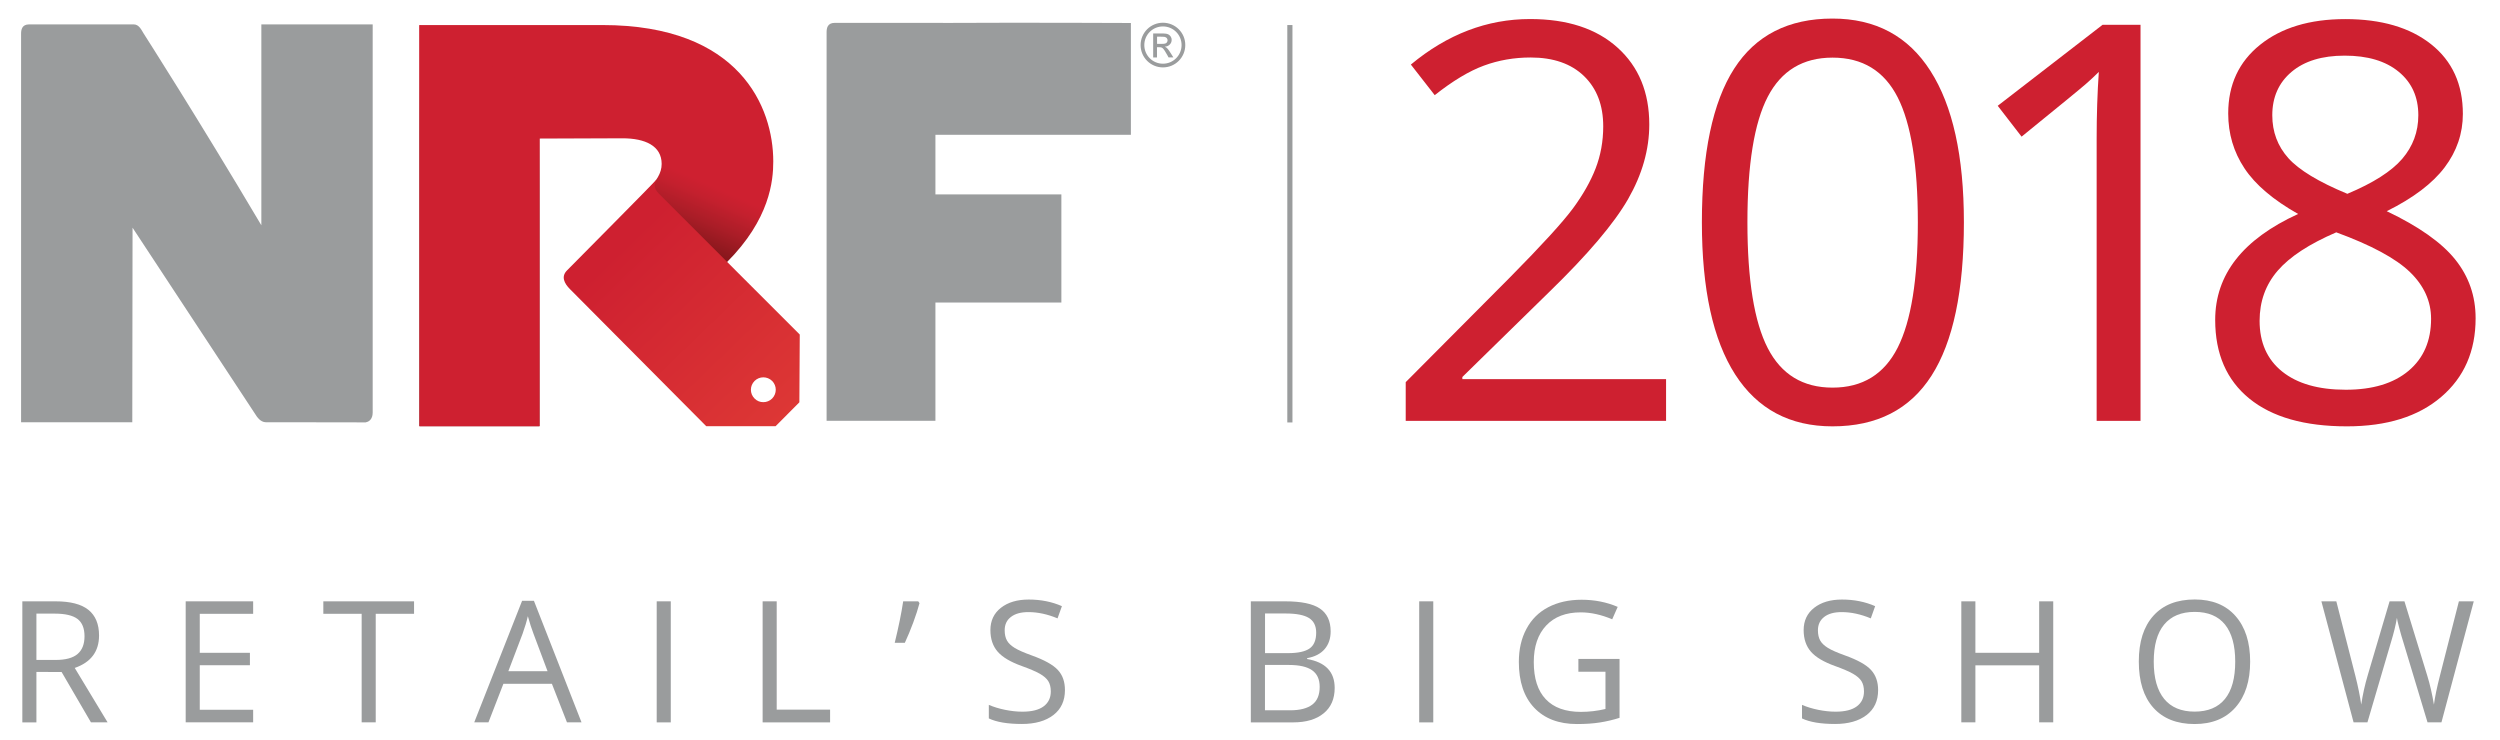 <?xml version="1.0" encoding="utf-8"?>
<!-- Generator: Adobe Illustrator 22.0.1, SVG Export Plug-In . SVG Version: 6.00 Build 0)  -->
<svg version="1.1" id="Layer_1" xmlns="http://www.w3.org/2000/svg" xmlns:xlink="http://www.w3.org/1999/xlink" x="0px" y="0px"
	 viewBox="0 0 378.33 112" style="enable-background:new 0 0 378.33 112;" xml:space="preserve">
<style type="text/css">
	.st0{clip-path:url(#SVGID_2_);fill:url(#SVGID_3_);}
	.st1{clip-path:url(#SVGID_5_);fill:url(#SVGID_6_);}
	.st2{fill:#CE2030;}
	.st3{fill:#9A9C9D;}
</style>
<g>
	<g>
		<defs>
			<path id="SVGID_1_" d="M63.47,3.79V64.5h18.17V20.93h12.57c3.41,0,5.92,1.13,5.92,3.88c0,1.42-0.81,2.6-2.21,4l2.68,19.42
				c4.97-3.98,6.4-5.54,9.38-8.53c6.54-6.54,7.04-12.36,7.04-15.27c0-8.17-5.04-20.64-25.86-20.64C79.82,3.79,63.57,3.79,63.47,3.79
				L63.47,3.79z"/>
		</defs>
		<clipPath id="SVGID_2_">
			<use xlink:href="#SVGID_1_"  style="overflow:visible;"/>
		</clipPath>
		
			<linearGradient id="SVGID_3_" gradientUnits="userSpaceOnUse" x1="-193.172" y1="373.234" x2="-192.096" y2="373.234" gradientTransform="matrix(-4.393 9.983 -9.983 -4.393 2972.868 3590.62)">
			<stop  offset="0" style="stop-color:#CE2030"/>
			<stop  offset="0.01" style="stop-color:#CE2030"/>
			<stop  offset="0.18" style="stop-color:#C4202E"/>
			<stop  offset="0.474" style="stop-color:#AA1D27"/>
			<stop  offset="0.855" style="stop-color:#82161A"/>
			<stop  offset="0.906" style="stop-color:#7C1518"/>
			<stop  offset="0.971" style="stop-color:#7C1518"/>
			<stop  offset="1" style="stop-color:#7C1518"/>
		</linearGradient>
		<polygon class="st0" points="72.16,-15.95 41.09,54.65 108.34,84.24 139.4,13.64 		"/>
	</g>
	<g>
		<defs>
			<path id="SVGID_4_" d="M114.19,60.31c-0.74-0.73-0.74-1.92,0-2.66c0.73-0.73,1.92-0.73,2.66,0c0.73,0.73,0.73,1.92,0,2.66
				c-0.37,0.37-0.85,0.55-1.33,0.55C115.03,60.87,114.55,60.68,114.19,60.31 M85.81,40.92c-0.93,0.93-0.43,1.96,0.45,2.84
				c0.53,0.53,20.62,20.74,20.62,20.74h10.49l3.6-3.62l0.06-10.25c0,0-20.52-20.52-21.3-21.3c-0.93-0.93-0.67-1.51-0.39-2.13
				C99.08,27.52,86.62,40.11,85.81,40.92"/>
		</defs>
		<clipPath id="SVGID_5_">
			<use xlink:href="#SVGID_4_"  style="overflow:visible;"/>
		</clipPath>
		
			<linearGradient id="SVGID_6_" gradientUnits="userSpaceOnUse" x1="-201.002" y1="359.204" x2="-199.926" y2="359.204" gradientTransform="matrix(-25.413 -26.316 26.316 -25.413 -14441.923 3901.679)">
			<stop  offset="0" style="stop-color:#DD3735"/>
			<stop  offset="0.906" style="stop-color:#CE2030"/>
			<stop  offset="1" style="stop-color:#CE2030"/>
		</linearGradient>
		<polygon class="st1" points="139.67,46.5 103.58,9.13 66.24,45.2 102.32,82.56 		"/>
	</g>
	<polygon class="st2" points="63.47,3.79 63.47,64.5 81.65,64.5 81.65,20.93 94.07,20.88 	"/>
	<path class="st3" d="M39.55,3.69v30.4c-9.76-16.46-17.63-28.73-17.8-29c-0.33-0.52-0.69-1.4-1.52-1.4H4.42
		c-1.12,0-1.23,0.83-1.23,1.44v58.77h16.83l0.04-29.44l18.75,28.49c0,0,0.57,0.95,1.42,0.95c0.76,0-0.3,0,1.15,0
		c0.59,0,1.22,0,1.88,0c5.25,0.01,11.64,0.02,12.19,0.02c-0.04,0-0.08-0.01-0.12-0.02c0.48-0.03,1.07-0.46,1.07-1.45V3.69H39.55z"/>
	<path class="st3" d="M171.14,20.4V3.48c0,0-15.68-0.08-28.44-0.01l0-0.01h-16.38c-1.12,0-1.23,0.83-1.23,1.44v1.51v57.25v0.02
		h16.47V45.78h19.06V29.42h-19.06V20.4H171.14z"/>
	<path class="st3" d="M175.99,3.44c-1.87,0-3.38,1.51-3.38,3.38c0,1.87,1.51,3.38,3.38,3.38c1.87,0,3.38-1.51,3.38-3.38
		C179.38,4.95,177.86,3.44,175.99,3.44 M175.99,9.64c-1.56,0-2.82-1.26-2.82-2.82c0-1.56,1.26-2.82,2.82-2.82
		c1.56,0,2.82,1.26,2.82,2.82C178.81,8.38,177.55,9.64,175.99,9.64"/>
	<path class="st3" d="M177.56,8.67c-0.01-0.01-0.06-0.1-0.12-0.19c-0.06-0.09-0.17-0.27-0.25-0.4c-0.22-0.35-0.35-0.54-0.48-0.69
		c-0.14-0.16-0.2-0.21-0.35-0.28l-0.08-0.04l0.04-0.01c0.32-0.04,0.53-0.14,0.72-0.34c0.18-0.19,0.27-0.42,0.27-0.68
		c0-0.15-0.02-0.26-0.09-0.4c-0.05-0.11-0.11-0.19-0.19-0.27c-0.17-0.16-0.35-0.25-0.66-0.28c-0.2-0.02-0.26-0.03-1.06-0.03l-0.8,0
		v1.82v1.82h0.29h0.29V7.92V7.14h0.22c0.29,0,0.4,0.02,0.51,0.07c0.13,0.06,0.27,0.21,0.44,0.47c0.11,0.16,0.15,0.23,0.4,0.68
		c0.02,0.04,0.05,0.08,0.06,0.11c0.02,0.02,0.05,0.08,0.07,0.13l0.05,0.09h0.36h0.36L177.56,8.67z M176.1,6.63
		c-0.07,0.01-0.18,0.01-0.54,0.01l-0.46,0V6.1V5.55l0.48,0c0.39,0,0.5,0.01,0.57,0.02c0.12,0.02,0.19,0.03,0.27,0.08
		c0.14,0.07,0.22,0.18,0.26,0.33c0.01,0.05,0.02,0.07,0.01,0.14c-0.01,0.15-0.05,0.24-0.15,0.35c-0.05,0.04-0.07,0.06-0.11,0.08
		C176.34,6.59,176.26,6.61,176.1,6.63"/>
	<rect x="194.81" y="3.79" class="st3" width="0.78" height="60.14"/>
	<g>
		<path class="st2" d="M252.13,63.69h-39.4v-5.86l15.79-15.87c4.81-4.87,7.98-8.34,9.51-10.41c1.53-2.08,2.68-4.1,3.44-6.07
			s1.15-4.09,1.15-6.36c0-3.2-0.97-5.73-2.91-7.61c-1.94-1.87-4.63-2.81-8.08-2.81c-2.49,0-4.85,0.41-7.07,1.23
			c-2.23,0.82-4.71,2.31-7.44,4.47l-3.61-4.63c5.52-4.59,11.54-6.89,18.04-6.89c5.63,0,10.04,1.44,13.24,4.33
			c3.2,2.88,4.8,6.76,4.8,11.62c0,3.8-1.07,7.56-3.2,11.28c-2.13,3.72-6.12,8.42-11.97,14.1L221.3,57.05v0.33h30.83V63.69z"/>
		<path class="st2" d="M297.2,33.64c0,10.36-1.63,18.1-4.9,23.21c-3.27,5.11-8.26,7.67-14.99,7.67c-6.45,0-11.36-2.62-14.72-7.85
			c-3.36-5.23-5.04-12.91-5.04-23.02c0-10.44,1.63-18.19,4.88-23.25s8.21-7.59,14.88-7.59c6.51,0,11.45,2.64,14.82,7.91
			C295.51,15.99,297.2,23.63,297.2,33.64z M264.44,33.64c0,8.72,1.03,15.07,3.08,19.05c2.05,3.98,5.32,5.97,9.8,5.97
			c4.54,0,7.82-2.02,9.86-6.05c2.04-4.03,3.05-10.35,3.05-18.96c0-8.61-1.02-14.92-3.05-18.92c-2.04-4-5.32-6.01-9.86-6.01
			c-4.48,0-7.75,1.98-9.8,5.92C265.47,18.58,264.44,24.92,264.44,33.64z"/>
	</g>
	<g>
		<path class="st2" d="M323.93,63.69h-6.64V20.97c0-3.55,0.11-6.92,0.33-10.09c-0.57,0.57-1.22,1.18-1.93,1.8
			c-0.71,0.63-3.96,3.29-9.76,8l-3.61-4.67l15.87-12.26h5.74V63.69z"/>
		<path class="st2" d="M354.91,2.89c5.47,0,9.8,1.27,13,3.81s4.8,6.06,4.8,10.54c0,2.95-0.92,5.65-2.75,8.08
			c-1.83,2.43-4.76,4.65-8.77,6.64c4.87,2.32,8.32,4.76,10.37,7.32c2.05,2.56,3.08,5.51,3.08,8.88c0,4.98-1.74,8.95-5.21,11.91
			c-3.47,2.97-8.23,4.45-14.27,4.45c-6.4,0-11.32-1.4-14.76-4.2c-3.44-2.8-5.17-6.77-5.17-11.91c0-6.86,4.18-12.2,12.55-16.03
			c-3.77-2.13-6.48-4.43-8.12-6.91c-1.64-2.47-2.46-5.24-2.46-8.3c0-4.35,1.61-7.81,4.82-10.39S349.52,2.89,354.91,2.89z
			 M341.95,48.56c0,3.28,1.14,5.84,3.42,7.67c2.28,1.83,5.49,2.75,9.62,2.75c4.07,0,7.24-0.96,9.51-2.87
			c2.27-1.91,3.4-4.54,3.4-7.87c0-2.65-1.07-5.01-3.2-7.07s-5.85-4.07-11.15-6.01c-4.07,1.75-7.03,3.68-8.86,5.8
			C342.86,43.08,341.95,45.61,341.95,48.56z M354.82,8.42c-3.42,0-6.1,0.82-8.04,2.46c-1.94,1.64-2.91,3.83-2.91,6.56
			c0,2.52,0.81,4.67,2.42,6.48c1.61,1.8,4.59,3.61,8.94,5.41c3.91-1.64,6.68-3.4,8.3-5.29s2.44-4.09,2.44-6.6
			c0-2.76-0.99-4.95-2.97-6.58C361.02,9.23,358.3,8.42,354.82,8.42z"/>
	</g>
	<g>
		<path class="st3" d="M5.51,101.7v7.62H3.38V91h5.02c2.25,0,3.91,0.43,4.98,1.29c1.07,0.86,1.61,2.16,1.61,3.88
			c0,2.42-1.23,4.06-3.68,4.91l4.97,8.23h-2.52l-4.44-7.62H5.51z M5.51,99.87h2.92c1.5,0,2.61-0.3,3.31-0.9
			c0.7-0.6,1.05-1.49,1.05-2.69c0-1.21-0.36-2.08-1.07-2.62c-0.71-0.53-1.86-0.8-3.44-0.8H5.51V99.87z"/>
		<path class="st3" d="M38.31,109.31H28.1V91h10.21v1.89h-8.08v5.9h7.59v1.88h-7.59v6.74h8.08V109.31z"/>
		<path class="st3" d="M56.86,109.31h-2.13V92.89h-5.8V91h13.73v1.89h-5.8V109.31z"/>
		<path class="st3" d="M85.8,109.31l-2.28-5.83h-7.34l-2.26,5.83h-2.15l7.24-18.39h1.79l7.2,18.39H85.8z M82.86,101.57l-2.13-5.68
			c-0.28-0.72-0.56-1.6-0.85-2.64c-0.18,0.8-0.45,1.68-0.79,2.64l-2.16,5.68H82.86z"/>
		<path class="st3" d="M99.38,109.31V91h2.13v18.32H99.38z"/>
		<path class="st3" d="M115.41,109.31V91h2.13v16.39h8.08v1.93H115.41z"/>
		<path class="st3" d="M138.96,91l0.19,0.28c-0.22,0.83-0.53,1.81-0.94,2.91c-0.41,1.11-0.84,2.14-1.28,3.09h-1.53
			c0.58-2.38,1.01-4.47,1.28-6.28H138.96z"/>
		<path class="st3" d="M161.16,104.44c0,1.61-0.58,2.87-1.75,3.77s-2.76,1.35-4.76,1.35c-2.17,0-3.84-0.28-5.01-0.84v-2.05
			c0.75,0.32,1.57,0.57,2.46,0.75s1.76,0.28,2.63,0.28c1.42,0,2.49-0.27,3.21-0.81c0.72-0.54,1.08-1.29,1.08-2.25
			c0-0.63-0.13-1.16-0.38-1.56c-0.25-0.4-0.68-0.78-1.28-1.12c-0.6-0.34-1.51-0.73-2.73-1.17c-1.7-0.61-2.92-1.33-3.65-2.17
			c-0.73-0.84-1.1-1.93-1.1-3.27c0-1.41,0.53-2.54,1.59-3.37c1.06-0.83,2.46-1.25,4.21-1.25c1.82,0,3.5,0.33,5.02,1l-0.66,1.85
			c-1.51-0.63-2.98-0.95-4.41-0.95c-1.13,0-2.01,0.24-2.64,0.73c-0.64,0.48-0.95,1.16-0.95,2.02c0,0.63,0.12,1.15,0.35,1.56
			s0.63,0.78,1.18,1.12c0.56,0.34,1.41,0.71,2.55,1.12c1.92,0.69,3.24,1.42,3.97,2.21S161.16,103.19,161.16,104.44z"/>
		<path class="st3" d="M189.3,91h5.17c2.43,0,4.19,0.36,5.27,1.09s1.63,1.88,1.63,3.45c0,1.09-0.3,1.98-0.91,2.69
			s-1.49,1.16-2.65,1.37v0.13c2.78,0.48,4.17,1.94,4.17,4.38c0,1.64-0.55,2.92-1.66,3.83c-1.11,0.92-2.65,1.38-4.64,1.38h-6.39V91z
			 M191.43,98.84h3.51c1.5,0,2.58-0.24,3.25-0.71c0.66-0.47,0.99-1.27,0.99-2.39c0-1.03-0.37-1.77-1.1-2.22s-1.9-0.68-3.51-0.68
			h-3.13V98.84z M191.43,100.64v6.85h3.82c1.48,0,2.59-0.29,3.34-0.86c0.75-0.57,1.12-1.47,1.12-2.69c0-1.14-0.38-1.97-1.15-2.51
			c-0.76-0.53-1.93-0.8-3.49-0.8H191.43z"/>
		<path class="st3" d="M214.77,109.31V91h2.13v18.32H214.77z"/>
		<path class="st3" d="M238.86,99.72h6.23v8.91c-0.97,0.31-1.95,0.54-2.96,0.7c-1,0.16-2.16,0.24-3.48,0.24
			c-2.77,0-4.93-0.83-6.48-2.47s-2.32-3.96-2.32-6.93c0-1.9,0.38-3.57,1.15-5c0.76-1.43,1.86-2.53,3.3-3.28s3.12-1.13,5.05-1.13
			c1.96,0,3.78,0.36,5.46,1.08l-0.83,1.88c-1.65-0.7-3.25-1.05-4.77-1.05c-2.23,0-3.97,0.66-5.22,1.99s-1.88,3.17-1.88,5.53
			c0,2.47,0.6,4.35,1.81,5.62c1.21,1.28,2.98,1.92,5.32,1.92c1.27,0,2.51-0.15,3.72-0.44v-5.64h-4.1V99.72z"/>
		<path class="st3" d="M284.22,104.44c0,1.61-0.58,2.87-1.75,3.77c-1.17,0.9-2.76,1.35-4.76,1.35c-2.17,0-3.84-0.28-5.01-0.84v-2.05
			c0.75,0.32,1.57,0.57,2.46,0.75c0.89,0.18,1.76,0.28,2.63,0.28c1.42,0,2.49-0.27,3.21-0.81c0.72-0.54,1.08-1.29,1.08-2.25
			c0-0.63-0.13-1.16-0.38-1.56c-0.25-0.4-0.68-0.78-1.28-1.12c-0.6-0.34-1.5-0.73-2.72-1.17c-1.7-0.61-2.92-1.33-3.65-2.17
			c-0.73-0.84-1.1-1.93-1.1-3.27c0-1.41,0.53-2.54,1.59-3.37s2.46-1.25,4.21-1.25c1.82,0,3.5,0.33,5.02,1l-0.66,1.85
			c-1.51-0.63-2.98-0.95-4.41-0.95c-1.13,0-2.01,0.24-2.64,0.73s-0.95,1.16-0.95,2.02c0,0.63,0.12,1.15,0.35,1.56
			c0.23,0.41,0.63,0.78,1.18,1.12s1.41,0.71,2.55,1.12c1.92,0.69,3.24,1.42,3.96,2.21S284.22,103.19,284.22,104.44z"/>
		<path class="st3" d="M310.72,109.31h-2.13v-8.62h-9.65v8.62h-2.13V91h2.13v7.79h9.65V91h2.13V109.31z"/>
		<path class="st3" d="M340.52,100.13c0,2.93-0.74,5.24-2.22,6.92s-3.54,2.52-6.18,2.52c-2.7,0-4.78-0.83-6.25-2.47
			s-2.2-3.98-2.2-6.99c0-2.98,0.73-5.29,2.21-6.93c1.47-1.64,3.56-2.46,6.26-2.46c2.63,0,4.69,0.83,6.16,2.5
			C339.78,94.89,340.52,97.19,340.52,100.13z M325.93,100.13c0,2.48,0.53,4.36,1.58,5.64s2.59,1.92,4.6,1.92
			c2.03,0,3.56-0.64,4.6-1.92c1.04-1.28,1.55-3.16,1.55-5.65c0-2.46-0.52-4.33-1.55-5.61c-1.03-1.27-2.56-1.91-4.58-1.91
			c-2.03,0-3.57,0.64-4.63,1.92S325.93,97.68,325.93,100.13z"/>
		<path class="st3" d="M369.47,109.31h-2.11l-3.7-12.27c-0.18-0.54-0.37-1.23-0.59-2.05c-0.22-0.83-0.33-1.32-0.34-1.49
			c-0.18,1.1-0.48,2.31-0.88,3.62l-3.58,12.19h-2.1L351.3,91h2.26l2.89,11.31c0.4,1.59,0.69,3.02,0.88,4.31
			c0.23-1.53,0.56-3.02,1-4.49L361.62,91h2.25l3.45,11.24c0.4,1.29,0.74,2.76,1.01,4.39c0.16-1.19,0.46-2.63,0.9-4.33L372.11,91
			h2.25L369.47,109.31z"/>
	</g>
</g>
</svg>
